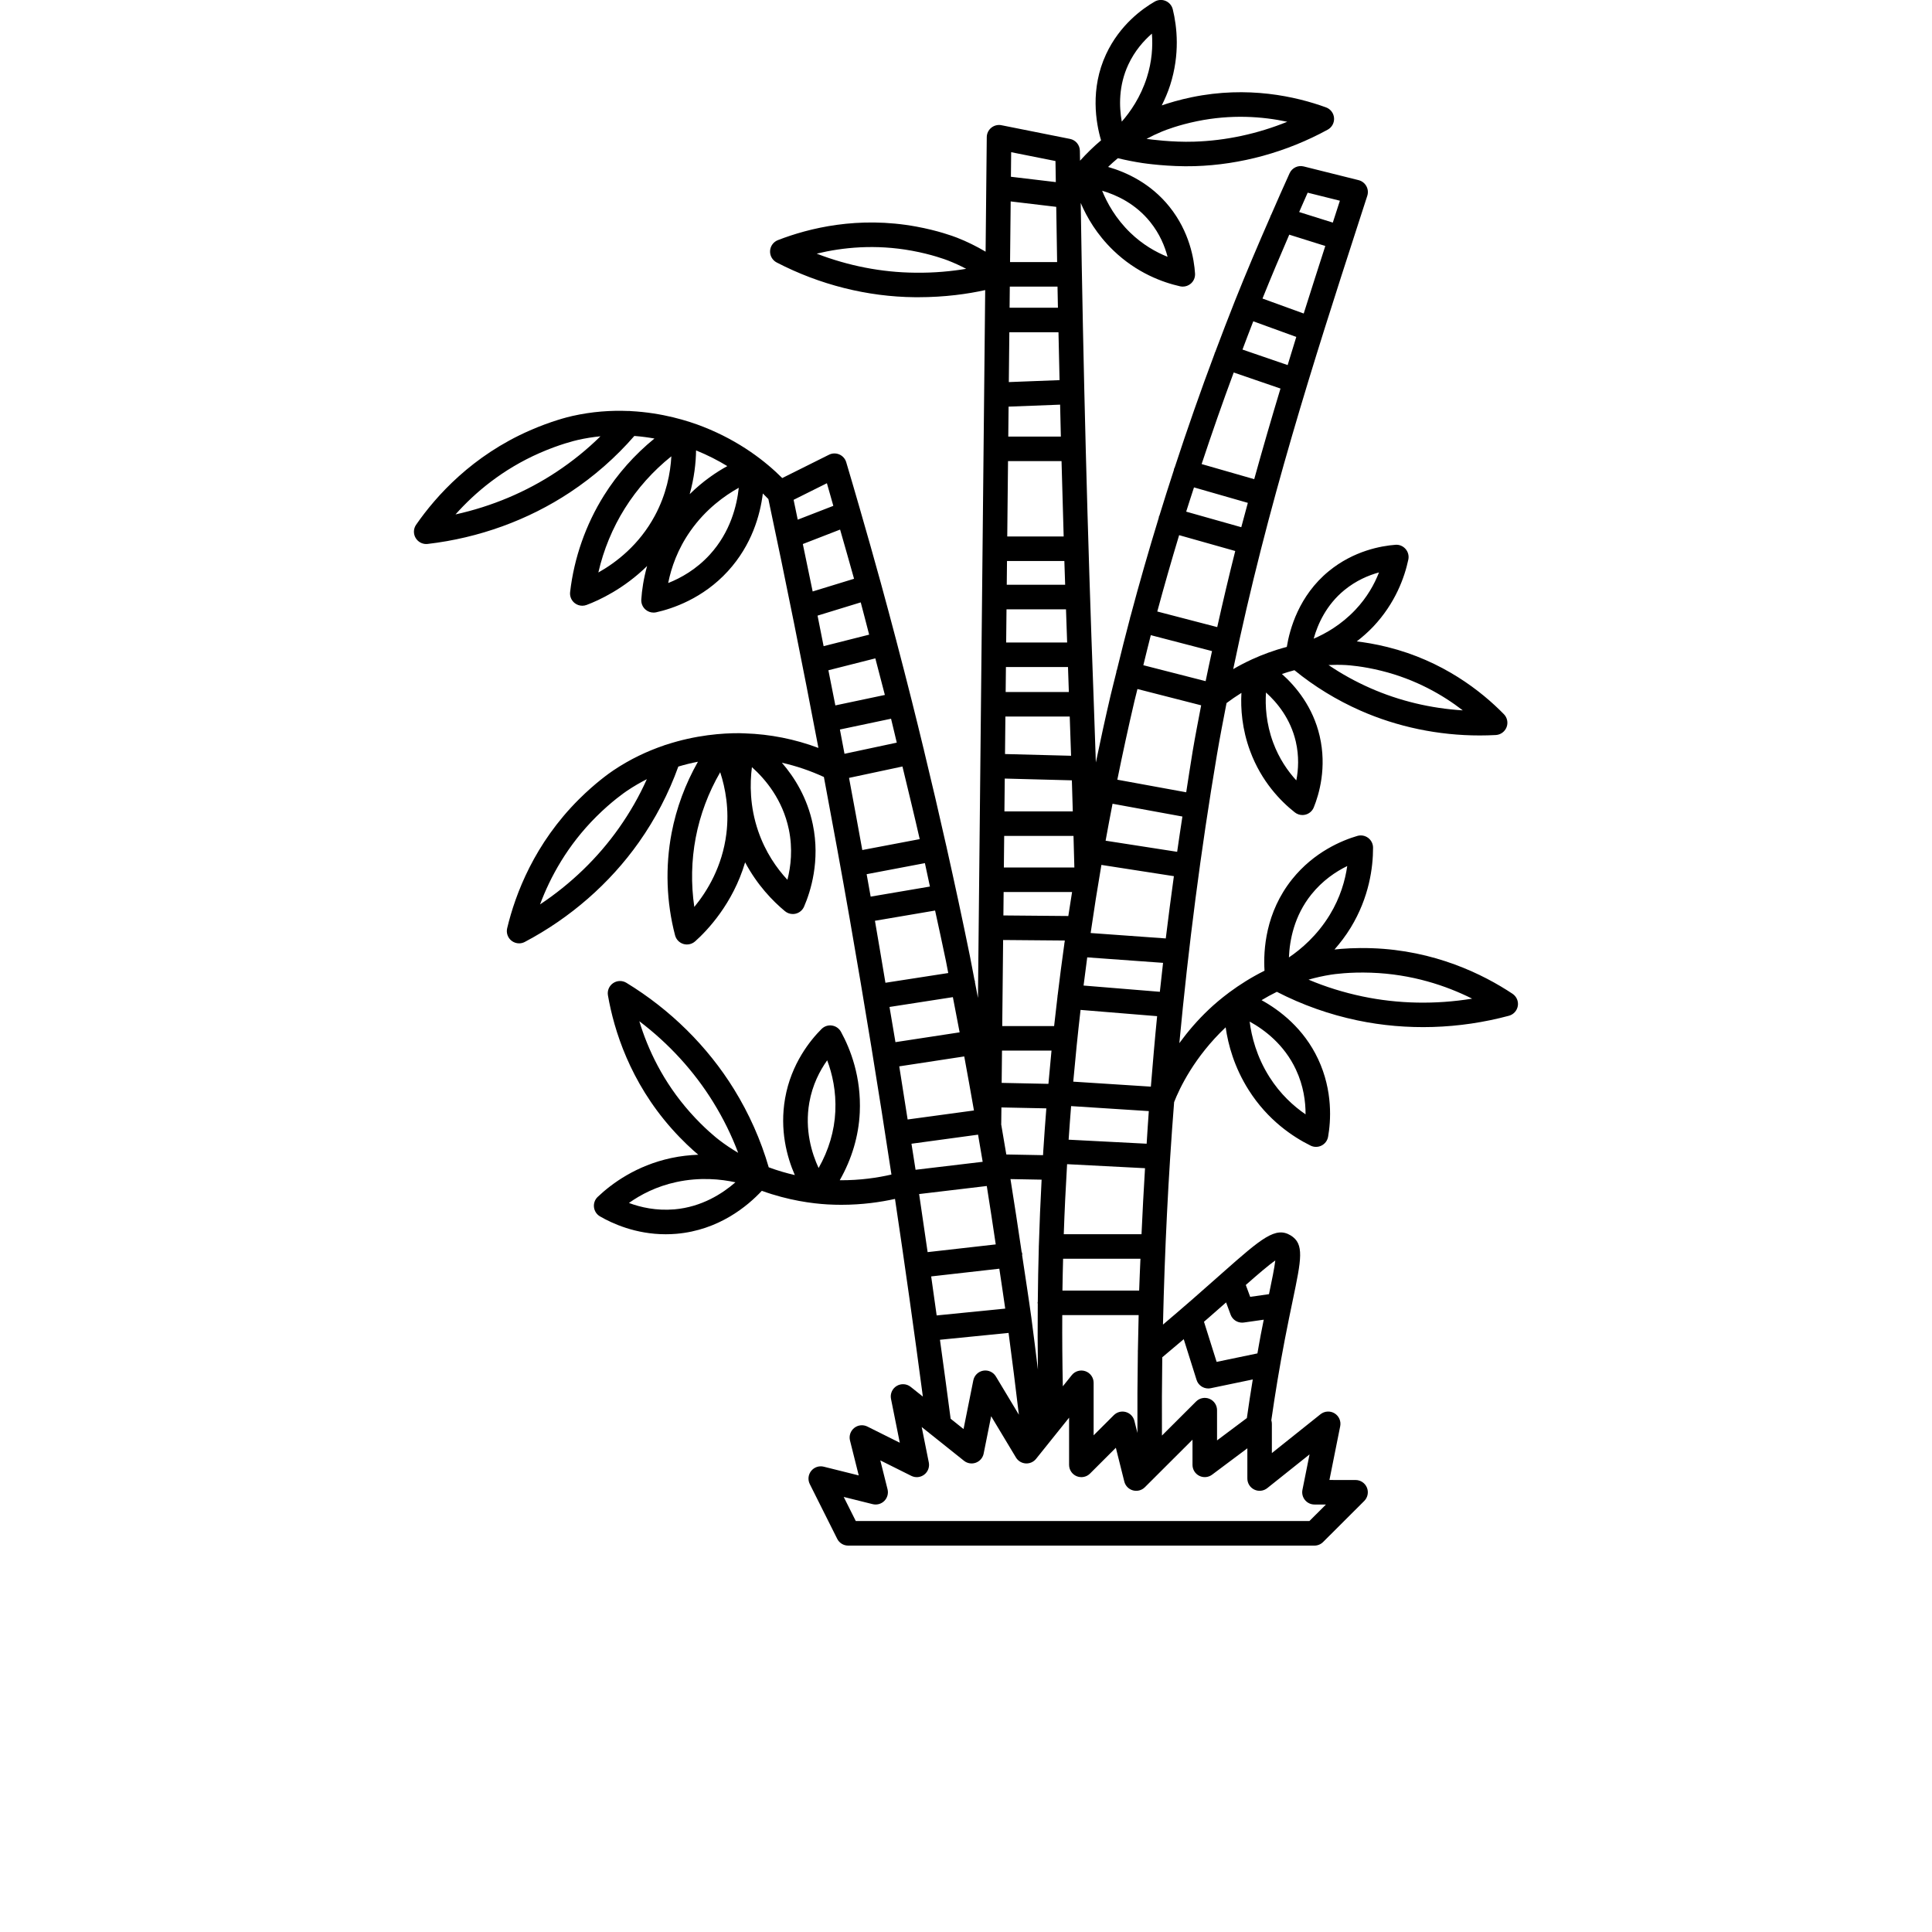 <?xml version="1.0" encoding="UTF-8"?>
<svg version="1.1" viewBox="0 0 700 700" xmlns="http://www.w3.org/2000/svg" xmlns:xlink="http://www.w3.org/1999/xlink">
 <g>
  <path d="m548.01 360.06c-10.699-7.102-28.227-15.73-50.961-16.508-5.894-0.203-10.637 0.152-13.543 0.473 2.051-2.344 4.062-4.934 5.898-7.949 6.688-10.988 8.09-21.805 8.078-28.945 0-1.395-0.664-2.715-1.777-3.551-1.121-0.84-2.574-1.102-3.91-0.711-5.398 1.578-15.652 5.719-23.645 15.711-9.605 12.02-10.453 25.578-9.992 33.129-4.906 2.449-9.121 5.152-12.605 7.734-0.027 0.02-0.066 0.02-0.094 0.035-0.039 0.027-0.055 0.07-0.09 0.098-2.93 2.188-5.363 4.269-7.207 6.008-4.406 4.141-7.938 8.359-10.863 12.367 3.285-34.973 7.773-69.805 13.594-104.32 1.074-6.387 2.293-12.637 3.504-18.895 1.672-1.25 3.488-2.504 5.394-3.688-0.309 5.699 0.191 13.078 3.168 21.109 4.086 11.02 11.055 18.148 16.18 22.188 0.793 0.625 1.766 0.957 2.75 0.957 0.379 0 0.762-0.051 1.137-0.148 1.352-0.359 2.457-1.328 2.981-2.625 1.934-4.766 4.777-14.453 2.137-25.844-2.449-10.562-8.578-17.93-13.68-22.488 1.457-0.484 2.934-0.965 4.535-1.367 7.231 5.898 15.25 10.805 23.852 14.609 13.445 5.941 28.297 9.031 43.285 9.031 1.938 0 3.879-0.055 5.812-0.156 1.746-0.094 3.269-1.199 3.906-2.828 0.633-1.625 0.254-3.477-0.969-4.723-8.168-8.344-22.129-19.336-42.215-24.332-4.555-1.133-8.426-1.723-11.102-2.031 2-1.559 4.008-3.277 5.957-5.332 8.074-8.547 11.387-17.941 12.738-24.32 0.289-1.367-0.078-2.793-1-3.848-0.926-1.055-2.289-1.637-3.68-1.508-5.133 0.387-15.094 2.141-24.141 9.555-10.805 8.848-14.164 20.988-15.207 27.441-4.723 1.238-8.902 2.82-12.43 4.43-0.027 0.008-0.059 0.004-0.086 0.012-0.035 0.012-0.059 0.055-0.094 0.066-2.668 1.227-4.945 2.445-6.805 3.539 12.238-59.051 29.48-112.5 45-160.45l3.574-11.043c0.379-1.172 0.254-2.449-0.348-3.523-0.594-1.074-1.613-1.852-2.809-2.152l-19.875-4.961c-2.078-0.523-4.227 0.512-5.117 2.461-2.285 4.988-4.465 10.02-6.668 15.039-0.066 0.156-0.188 0.27-0.238 0.438-0.012 0.043 0 0.094-0.012 0.137-4.473 10.207-8.832 20.461-12.961 30.816-0.004 0.02-0.023 0.027-0.027 0.043-0.004 0.012 0 0.031-0.004 0.043-2.422 6.078-4.746 12.195-7.055 18.32-0.043 0.105-0.133 0.184-0.172 0.293-0.027 0.074-0.008 0.156-0.031 0.23-5.133 13.664-9.941 27.441-14.477 41.301-0.066 0.164-0.191 0.289-0.238 0.461-0.035 0.117-0.004 0.234-0.027 0.352-1.801 5.516-3.559 11.043-5.262 16.586-0.055 0.133-0.152 0.23-0.191 0.375-0.035 0.121-0.004 0.234-0.027 0.355-3.641 11.879-7.074 23.812-10.262 35.805-0.027 0.086-0.09 0.141-0.109 0.227-0.02 0.074 0.004 0.148-0.012 0.223-1.676 6.312-3.258 12.641-4.805 18.973-0.039 0.117-0.125 0.203-0.156 0.324-0.031 0.129 0 0.254-0.02 0.383-0.691 2.848-1.449 5.688-2.117 8.543-1.883 8.051-3.641 16.129-5.324 24.223-0.262-8.164-0.527-15.867-0.809-23.375-2.231-59.43-3.773-119.65-4.672-179.35 2.219 5.188 5.82 11.422 11.816 17.199 8.457 8.156 17.828 11.574 24.195 13.004 0.324 0.074 0.648 0.105 0.973 0.105 1.043 0 2.07-0.367 2.883-1.062 1.066-0.906 1.641-2.262 1.551-3.664-0.324-5.129-1.957-15.094-9.281-24.223-6.828-8.512-15.633-12.512-22.219-14.406 1.152-1.098 2.324-2.164 3.535-3.164 2.938 0.711 5.922 1.297 8.891 1.75 0.383 0.059 9.504 1.426 19.035 1.129 16.582-0.512 33.219-5.078 48.105-13.219 1.535-0.836 2.43-2.496 2.301-4.234-0.133-1.742-1.27-3.246-2.914-3.84-10.98-3.992-28.336-7.875-48.605-3.691-4.574 0.941-8.344 2.094-10.906 2.977 1.129-2.277 2.195-4.688 3.059-7.394 3.57-11.188 2.481-21.09 0.934-27.422-0.332-1.359-1.285-2.484-2.57-3.035-1.289-0.551-2.762-0.461-3.965 0.234-4.457 2.562-12.68 8.453-17.621 19.051-5.867 12.586-3.684 24.922-1.832 31.219-2.68 2.25-5.215 4.723-7.613 7.379-0.02-1.195-0.039-2.398-0.059-3.594-0.027-2.098-1.516-3.891-3.574-4.301l-24.844-4.961c-1.293-0.262-2.644 0.074-3.672 0.906-1.027 0.836-1.633 2.078-1.645 3.406l-0.422 41.504c-3.328-1.957-6.781-3.672-10.355-5.066-1.488-0.582-6.965-2.59-14.738-4.019-21.059-3.871-38.902 0.535-50.164 4.906-1.625 0.633-2.734 2.156-2.832 3.902-0.094 1.742 0.84 3.383 2.391 4.188 15.57 8.078 32.875 12.43 50.043 12.59 0.375 0 0.742 0.004 1.109 0.004 9.875 0 18.152-1.203 24.398-2.586l-0.109 10.836-2.25 220.1v0.004 0.004l-0.262 25.52c-0.375-1.902-0.719-3.812-1.098-5.711-0.008-0.109 0.031-0.219 0.012-0.328-0.027-0.16-0.121-0.289-0.164-0.445-0.578-2.894-1.086-5.816-1.672-8.707-2.684-13.191-5.527-26.387-8.484-39.574-0.004-0.035 0.008-0.07 0-0.105-0.008-0.051-0.043-0.086-0.055-0.133-2.613-11.652-5.332-23.289-8.152-34.914-0.008-0.055 0.008-0.102 0-0.152-0.012-0.07-0.062-0.121-0.078-0.188-1.379-5.676-2.762-11.348-4.188-17.008-0.004-0.023 0.004-0.043 0-0.066-0.008-0.035-0.031-0.062-0.039-0.098-1.852-7.356-3.742-14.703-5.672-22.031-0.004-0.027 0.004-0.059-0.004-0.086-0.008-0.031-0.031-0.055-0.039-0.09-1.809-6.867-3.644-13.719-5.519-20.559-0.004-0.012 0-0.027-0.004-0.035-0.004-0.008-0.012-0.02-0.012-0.027-2.477-9.012-5.027-17.992-7.617-26.945-0.004-0.02-0.004-0.035-0.008-0.055-0.004-0.008-0.008-0.012-0.012-0.02-1.625-5.617-3.254-11.234-4.926-16.828-0.375-1.258-1.289-2.285-2.492-2.805-1.203-0.52-2.578-0.488-3.75 0.102l-16.941 8.453c-5.965-5.969-15.297-13.328-28.562-18.559-5.621-2.219-14.93-5.106-26.316-5.703-0.293-0.043-0.578-0.055-0.879-0.039-6.262-0.262-13.109 0.188-20.309 1.812-1.664 0.375-7.672 1.859-15.367 5.231-20.832 9.125-33.91 23.613-41.219 34.168-0.996 1.438-1.055 3.32-0.156 4.816 0.828 1.363 2.277 2.172 3.828 2.172 0.172 0 0.344-0.008 0.516-0.031 18.539-2.156 36.379-8.621 51.582-18.703 8.688-5.754 16.516-12.621 23.297-20.422 2.57 0.195 4.992 0.523 7.281 0.93-7.152 5.828-13.387 12.812-18.27 20.613-6.613 10.551-10.859 22.664-12.281 35.023-0.18 1.539 0.457 3.055 1.672 4.004 0.797 0.621 1.766 0.945 2.742 0.945 0.52 0 1.043-0.094 1.547-0.281 4.488-1.668 13.539-5.867 21.934-14.109-1.277 4.562-1.891 8.75-2.106 12.141-0.09 1.395 0.48 2.754 1.547 3.664 0.812 0.699 1.84 1.07 2.891 1.07 0.32 0 0.645-0.035 0.965-0.105 5.801-1.293 16.895-4.945 26.004-14.93 8.648-9.477 11.656-20.289 12.633-28.125 0.719 0.699 1.383 1.375 2.004 2.027 6.359 29.867 12.395 60.02 18.133 90.168-8.547-3.199-17.559-4.988-26.555-5.269-0.062-0.008-0.125 0-0.188-0.008-0.621-0.02-1.238-0.062-1.863-0.066-6.086-0.031-15.785 0.633-26.617 4.195-0.277 0.062-0.543 0.152-0.797 0.266-5.93 2.023-12.164 4.91-18.293 9.035-1.41 0.945-6.481 4.508-12.426 10.426-16.109 16.031-23.051 34.27-26.031 46.75-0.406 1.699 0.219 3.477 1.594 4.543 0.797 0.617 1.762 0.934 2.723 0.934 0.711 0 1.422-0.168 2.074-0.516 16.496-8.707 30.781-21.188 41.309-36.078 6.008-8.512 10.816-17.734 14.309-27.457 2.457-0.742 4.832-1.309 7.106-1.75-4.551 8.02-7.812 16.785-9.539 25.809-2.332 12.227-1.902 25.055 1.258 37.09 0.391 1.492 1.535 2.676 3.008 3.125 0.422 0.129 0.859 0.191 1.289 0.191 1.07 0 2.125-0.387 2.945-1.117 4.363-3.871 13.707-13.648 18.137-28.652 4.387 8.234 10.004 14.031 14.441 17.707 0.805 0.668 1.809 1.02 2.836 1.02 0.348 0 0.691-0.039 1.035-0.121 1.359-0.324 2.488-1.27 3.043-2.555 2.359-5.449 5.914-16.559 3.172-29.781-1.992-9.605-6.578-17.008-11.203-22.352 5.223 1.16 10.32 2.906 15.219 5.164 3.234 17.246 6.398 34.477 9.398 51.641 5.348 30.605 10.383 61.477 15.074 92.395-4.914 1.137-11.301 2.121-18.73 2.066 4.363-7.676 6.863-16.02 7.254-24.52 0.594-12.844-3.379-23.008-6.816-29.27-0.672-1.227-1.879-2.062-3.262-2.262-1.398-0.215-2.781 0.266-3.773 1.254-3.981 3.973-10.992 12.516-13.199 25.105-2.012 11.461 0.645 21.227 3.519 27.816-2.961-0.676-6.148-1.582-9.453-2.812-2.879-9.914-7.106-19.422-12.578-28.285-9.578-15.516-23.059-28.848-38.988-38.559-1.492-0.91-3.375-0.863-4.812 0.121-1.441 0.98-2.18 2.715-1.875 4.438 2.199 12.637 7.992 31.262 23.078 48.266 3.906 4.398 7.418 7.582 9.652 9.465-3.109 0.129-6.383 0.457-9.844 1.203-12.59 2.715-21.41 9.152-26.594 14.066-1.02 0.965-1.516 2.352-1.355 3.742s0.973 2.625 2.184 3.328c4.363 2.535 12.906 6.473 23.816 6.473 1.258 0 2.547-0.055 3.867-0.164 15.355-1.316 25.781-10.039 30.945-15.574 9.617 3.484 18.293 4.617 23.867 4.93 1.684 0.094 3.332 0.137 4.938 0.137 7.594 0 14.227-0.973 19.449-2.133 3.578 23.898 6.941 47.793 10.094 71.621l-4.41-3.519c-1.457-1.168-3.492-1.293-5.09-0.324-1.594 0.973-2.41 2.84-2.043 4.668l3.184 15.891-11.746-5.863c-1.551-0.777-3.414-0.578-4.769 0.512s-1.949 2.863-1.527 4.543l3.168 12.652-12.684-3.164c-1.68-0.418-3.457 0.184-4.543 1.535-1.086 1.355-1.285 3.219-0.508 4.769l9.938 19.836c0.75 1.504 2.293 2.453 3.973 2.453h168.93c1.18 0 2.309-0.465 3.141-1.297l14.906-14.875c1.27-1.27 1.652-3.184 0.969-4.844-0.688-1.664-2.312-2.746-4.106-2.746l-9.473-0.012 3.902-19.48c0.367-1.832-0.449-3.699-2.043-4.668-1.59-0.969-3.621-0.84-5.09 0.324l-17.625 14.074v-10.602c0-0.445-0.074-0.875-0.199-1.289 1.383-9.656 3.008-19.48 4.891-29.258 1.066-5.555 2.051-10.258 2.875-14.215 3.109-14.891 4.277-20.457-0.781-23.512-5.41-3.269-10.43 0.949-24.496 13.398-0.004 0.004-0.008 0.008-0.012 0.012-0.422 0.375-0.77 0.68-1.203 1.066-2.863 2.539-6.098 5.406-9.754 8.594-3.82 3.332-7.414 6.41-10.777 9.258 0.617-26.891 1.926-53.781 4.039-80.613 1.945-4.981 7.277-16.312 18.672-27.098 0.898 6.297 3.109 14.484 8.379 22.781 6.894 10.863 15.98 16.914 22.395 20.078 0.621 0.309 1.293 0.457 1.965 0.457 0.688 0 1.379-0.16 2.008-0.48 1.25-0.633 2.125-1.812 2.367-3.191 0.977-5.535 1.812-16.547-3.613-28.129-5.215-11.125-13.895-17.711-20.492-21.352 1.73-1.035 3.559-2.062 5.539-3.027 9.191 4.738 19.008 8.223 29.219 10.359 17.863 3.742 36.84 3.16 54.859-1.684 1.684-0.453 2.949-1.852 3.231-3.578 0.281-1.699-0.477-3.426-1.93-4.391zm-78.52-91.375c1.23 5.324 0.945 10.191 0.188 14.066-3.09-3.363-6.223-7.871-8.383-13.684-2.582-6.957-2.914-13.43-2.606-18.16 4.059 3.644 8.883 9.504 10.801 17.777zm60.508-11.305c-11.645-0.715-23.066-3.449-33.547-8.078-5.379-2.379-10.379-5.137-15.102-8.348 2.027-0.102 4.121-0.105 6.266 0.008 0.961 0.055 6.102 0.391 12.922 2.09 12.359 3.07 22.148 8.684 29.461 14.328zm-42.914-43.566c4.231-3.465 8.734-5.375 12.551-6.414-1.648 4.25-4.301 9.039-8.559 13.547-5.121 5.418-10.797 8.621-15.105 10.461 1.469-5.289 4.574-12.238 11.113-17.594zm-155.54-115.01c-12.055-0.105-24.188-2.477-35.641-6.902 9.422-2.285 21.27-3.484 34.512-1.055 7.184 1.32 12.184 3.195 13.109 3.559 2.227 0.871 4.414 1.867 6.539 2.992-5.168 0.859-11.449 1.512-18.52 1.406zm-129.91 72.164c-10.988 7.285-23.473 12.523-36.594 15.418 7-7.859 16.965-16.328 30.543-22.277 7.152-3.133 12.715-4.465 13.762-4.703 2.801-0.637 5.547-1.066 8.215-1.328-4.844 4.773-10.105 9.031-15.926 12.891zm15.16 36.457c1.875-8.195 5.129-16.102 9.586-23.215 4.492-7.168 10.238-13.59 16.863-18.883-0.332 6.062-1.793 13.77-6.012 21.59-5.676 10.52-13.973 16.879-20.438 20.508zm40.402-6.496c-4.883 5.352-10.48 8.488-15.102 10.316 1.117-5.609 3.43-12.289 8.066-18.883 5.547-7.898 12.426-12.809 17.512-15.633-0.684 6.438-3.035 16.047-10.477 24.199zm-7.312-21.879c1.652-5.91 2.254-11.391 2.312-15.859 4.231 1.711 7.981 3.652 11.32 5.688-4.055 2.223-8.883 5.488-13.633 10.172zm-25.68 121.03c-7.602 10.766-17.344 20.164-28.535 27.605 3.676-9.859 9.891-21.355 20.391-31.809 5.527-5.504 10.23-8.754 11.117-9.352 2.387-1.605 4.797-3 7.188-4.215-2.773 6.199-6.133 12.074-10.16 17.77zm38.969 2.019c-1.48 11.859-6.906 20.781-11.613 26.504-1.227-8.324-1.059-16.871 0.516-25.121 1.582-8.297 4.613-16.359 8.867-23.688 1.887 5.769 3.328 13.488 2.231 22.305zm22.121 16.668c-3.894-4.195-7.957-9.996-10.582-17.625-3.098-8.996-3.031-17.324-2.277-23.191 4.875 4.344 11.133 11.77 13.375 22.57 1.469 7.082 0.719 13.441-0.516 18.246zm7.938 80.707c1.129-6.438 3.82-11.578 6.473-15.301 1.859 4.93 3.285 11.215 2.945 18.527-0.324 7.07-2.398 14.051-6.055 20.492-2.473-5.332-5.102-13.824-3.363-23.719zm-61.594-29.469c10.711 8.121 19.844 18.102 26.766 29.316 3.668 5.938 6.656 12.008 9.043 18.363-2.316-1.359-4.633-2.902-6.914-4.652-0.848-0.648-5.336-4.184-10.516-10.02-9.836-11.082-15.328-22.941-18.379-33.008zm12.699 68.168c-6.516 0.555-12.18-0.719-16.465-2.316 4.297-3.051 10.012-6.031 17.184-7.578 8.617-1.859 16.238-1.043 21.398 0.09-4.684 4.086-12.215 8.957-22.117 9.805zm167.93 51.668c-0.156 9.785-0.199 19.562-0.156 29.344l-1.098-4.383c-0.391-1.551-1.582-2.777-3.125-3.203-1.543-0.426-3.195 0.004-4.328 1.137l-7.32 7.309v-19.039c0-1.883-1.191-3.57-2.969-4.191-1.777-0.621-3.766-0.059-4.941 1.414l-3.25 4.055c-0.18-8.602-0.246-17.199-0.203-25.793h27.676c-0.105 4.191-0.199 8.383-0.266 12.574-0.039 0.262-0.027 0.516-0.02 0.777zm-102.83-280.14-14.996 4.598c-1.168-5.742-2.375-11.457-3.562-17.184l13.504-5.238c1.691 5.938 3.406 11.863 5.055 17.824zm11.164 42.094-17.938 3.785c-0.82-4.25-1.688-8.484-2.523-12.73l17.008-4.309c1.148 4.422 2.328 8.832 3.453 13.254zm-5.695-21.848-16.496 4.172c-0.734-3.688-1.449-7.383-2.195-11.066l15.645-4.801c1.059 3.883 2.012 7.805 3.047 11.695zm7.938 30.461c0.719 2.879 1.367 5.773 2.074 8.664l-18.941 4.043c-0.555-2.934-1.098-5.863-1.664-8.797zm4.129 17.309c2.106 8.77 4.262 17.535 6.254 26.316l-20.801 3.949c-1.574-8.707-3.172-17.414-4.805-26.137zm-12.973 39.02 21.109-4.008c0.625 2.828 1.207 5.652 1.82 8.484l-21.477 3.652c-0.469-2.707-0.969-5.422-1.453-8.129zm24.801 13.172c1.297 6.086 2.684 12.168 3.922 18.254 0.297 1.457 0.551 2.93 0.844 4.387l-22.762 3.527c-1.262-7.488-2.496-15-3.797-22.461zm-16.516 34.934 22.957-3.559c0.836 4.246 1.641 8.496 2.449 12.754l-23.254 3.551c-0.695-4.262-1.445-8.488-2.152-12.746zm124.71-229.88 16.945 5.816c-3.234 10.715-6.418 21.652-9.516 32.836l-19.055-5.473c3.691-11.117 7.543-22.188 11.625-33.18zm7.086-18.551 15.586 5.664c-1.051 3.352-2.086 6.801-3.129 10.199l-16.367-5.621c1.301-3.418 2.57-6.844 3.91-10.242zm13.039-31.387 13.059 4.098c-2.586 8.008-5.195 16.164-7.82 24.473l-14.938-5.426c3.129-7.758 6.371-15.473 9.699-23.145zm-15.008 97.172c-0.793 2.941-1.602 5.848-2.375 8.82l-19.961-5.637c0.914-2.938 1.883-5.859 2.828-8.785zm-24.891 11.703 20.328 5.738c-2.281 9.039-4.449 18.238-6.527 27.574l-21.719-5.652c2.5-9.254 5.141-18.473 7.918-27.66zm-53.508 283.74c-1.043-7.617-2.25-15.23-3.379-22.844 0-0.184 0.066-0.348 0.043-0.535-0.031-0.266-0.16-0.484-0.23-0.73-1.309-8.781-2.613-17.555-4.035-26.324l11.281 0.207c-0.426 8.02-0.766 16.043-1.004 24.078 0 0.043-0.027 0.086-0.027 0.129 0 0.035 0.023 0.066 0.023 0.102-0.195 6.637-0.312 13.27-0.375 19.914-0.012 0.137-0.078 0.254-0.078 0.391 0 0.129 0.062 0.234 0.07 0.363-0.07 7.945-0.066 15.898 0.051 23.852-0.793-6.199-1.492-12.391-2.344-18.59v-0.008c0.012 0.004 0.012 0 0.004-0.004zm4.297-60.824c0 0.031-0.023 0.055-0.023 0.086s0.012 0.055 0.012 0.086c-0.031 0.516-0.059 1.035-0.09 1.551l-13.309-0.25c-0.609-3.664-1.234-7.316-1.863-10.973 0-0.043 0.027-0.086 0.027-0.129l0.062-5.941 16.277 0.336c-0.402 5.078-0.77 10.156-1.094 15.234zm8.617 4.988 28.234 1.461c-0.492 7.973-0.91 15.941-1.27 23.922h-28.168c0.281-8.473 0.699-16.934 1.203-25.383zm-21.199-274.47 18.668-0.719c0.094 3.859 0.172 7.715 0.27 11.574h-19.051zm19.184 19.742c0.246 9.105 0.496 18.203 0.773 27.301h-20.441l0.281-27.301zm1.023 36.191c0.09 2.875 0.195 5.738 0.289 8.609h-21.16l0.09-8.609zm0.594 17.5c0.133 4.012 0.277 8.012 0.414 12.023h-22.094l0.125-12.023zm0.723 20.906c0.105 3.012 0.199 6.039 0.312 9.051h-22.895l0.094-9.051zm0.629 17.938c0.164 4.617 0.328 9.344 0.488 14.219l-23.934-0.625 0.137-13.59zm0.773 23.121c0.109 3.621 0.227 7.394 0.336 11.25h-24.77l0.121-11.891zm0.594 20.137c0.102 3.688 0.207 7.504 0.312 11.449h-25.543l0.117-11.449zm-0.516 20.336c-0.461 2.898-0.93 5.793-1.363 8.688l-23.523-0.207 0.086-8.48zm5.488 23.668 27.477 1.988c-0.395 3.492-0.797 6.992-1.164 10.488l-27.637-2.262c0.426-3.41 0.859-6.812 1.324-10.215zm1.238-8.82c1.195-8.246 2.496-16.465 3.898-24.676l26.262 4.078c-1.023 7.516-2.035 15.027-2.938 22.562zm-11.266-200.32-18.379 0.707 0.188-18.051h17.805c0.121 5.781 0.254 11.559 0.387 17.344zm1.906 203.04c-0.035 0.266-0.074 0.535-0.109 0.801-0.008 0.086-0.059 0.156-0.066 0.246-0.004 0.039 0.02 0.074 0.012 0.121-0.867 6.203-1.68 12.418-2.426 18.637-0.008 0.07-0.051 0.129-0.059 0.199-0.004 0.051 0.02 0.09 0.02 0.133-0.438 3.617-0.848 7.238-1.246 10.863h-18.797l0.32-31.191zm-4.82 39.879c-0.398 4.012-0.762 8.031-1.117 12.051l-16.941-0.352 0.121-11.699zm-28.098 21.695-24.031 3.266c-1.004-6.418-2-12.84-3.035-19.25l23.547-3.594c1.211 6.519 2.371 13.039 3.519 19.578zm32.297 53.727h28.023c-0.152 3.84-0.348 7.68-0.465 11.52h-27.797c0.051-3.844 0.141-7.684 0.238-11.52zm2.004-43.141c0.281-4.059 0.57-8.117 0.898-12.168l28.152 1.809c-0.301 3.938-0.516 7.879-0.781 11.816zm1.676-21.027c0.777-8.68 1.645-17.348 2.648-25.996l27.742 2.269c-0.852 8.504-1.57 17.02-2.269 25.535zm50.281-156c-0.773 3.633-1.582 7.219-2.316 10.895l-22.57-5.777c0.902-3.633 1.762-7.266 2.703-10.891zm-28.117 18.16c0.348-1.477 0.742-2.941 1.094-4.418l23.086 5.906c-1.043 5.512-2.129 10.98-3.07 16.594-0.836 4.961-1.555 9.941-2.344 14.914l-24.961-4.562c1.93-9.508 3.981-18.988 6.195-28.434zm17.383 41.781c-0.645 4.262-1.297 8.52-1.902 12.785l-25.922-4.027c0.805-4.473 1.648-8.934 2.516-13.391zm-45.391-200.89h-17.055l0.227-21.973 16.508 1.965c0.098 6.664 0.199 13.332 0.32 20.008zm0.141 8.887c0.051 2.551 0.102 5.098 0.152 7.648h-17.516l0.078-7.648zm-28.785 307.27c0.559 3.277 1.125 6.551 1.672 9.832l-24.316 2.891c-0.48-3.152-1-6.289-1.484-9.438zm3.16 18.602c1.137 7.051 2.184 14.102 3.246 21.16l-24.684 2.797c-1.012-7.012-2.031-14.027-3.078-21.043zm-20.148 32.758 24.691-2.797c0.707 4.82 1.465 9.637 2.137 14.457l-24.84 2.477c-0.648-4.711-1.316-9.422-1.988-14.137zm136.41-392.66 11.672 2.91-2.106 6.512c-0.152 0.465-0.309 0.949-0.457 1.418l-12.191-3.828c1.043-2.328 2.027-4.684 3.082-7.012zm-57.023 10.652c3.418 4.258 5.269 8.77 6.266 12.586-4.246-1.699-9.023-4.406-13.488-8.715-5.336-5.152-8.449-10.836-10.223-15.23 5.246 1.535 12.137 4.734 17.445 11.359zm16.855-36.531c12.484-2.574 23.742-1.742 32.777 0.188-10.809 4.387-22.289 6.852-33.734 7.207-8.039 0.262-16.023-0.832-17.258-1.008 1.84-0.992 3.723-1.883 5.648-2.68 1.277-0.527 5.938-2.34 12.566-3.707zm-24.805-20.543c2.312-4.957 5.547-8.617 8.535-11.203 0.359 4.543 0.051 10.02-1.836 15.922-2.266 7.102-5.992 12.441-9.078 15.961-0.973-5.41-1.191-13.023 2.379-20.68zm-26.402 34.953c0.035 2.539 0.09 5.094 0.125 7.637l-16.27-1.934 0.09-8.902zm-82.816 116.74c0.805 2.719 1.535 5.477 2.328 8.199l-12.898 5.004c-0.504-2.391-0.988-4.801-1.492-7.188zm40.961 310.34 24.863-2.481c1.332 9.883 2.547 19.762 3.731 29.637l-8.336-13.871c-0.945-1.574-2.766-2.398-4.57-2.09-1.809 0.316-3.238 1.707-3.602 3.508l-3.539 17.645-4.68-3.738c-1.238-9.516-2.559-19.066-3.867-28.609zm133.91 41.535-2.574 12.844c-0.262 1.301 0.074 2.656 0.922 3.688 0.844 1.031 2.106 1.625 3.438 1.625h4.164l-6.004 5.988h-164.35l-4.379-8.738 10.492 2.617c1.516 0.379 3.121-0.066 4.223-1.168 1.102-1.102 1.547-2.707 1.168-4.223l-2.621-10.465 11.23 5.606c1.52 0.762 3.336 0.586 4.684-0.445s1.992-2.738 1.656-4.406l-2.574-12.844 3.606 2.875 11.711 9.352c1.215 0.973 2.84 1.23 4.293 0.703 1.457-0.535 2.535-1.781 2.836-3.301l2.715-13.543 8.992 14.961c0.746 1.246 2.059 2.043 3.512 2.141 1.449 0.098 2.859-0.52 3.769-1.652l2.938-3.664 0.008-0.008 9.023-11.254v17.105c0 1.797 1.086 3.418 2.742 4.106 1.664 0.684 3.57 0.312 4.844-0.961l9.355-9.344 3.062 12.234c0.391 1.551 1.582 2.777 3.125 3.203 1.543 0.426 3.195-0.004 4.328-1.137l17.258-17.227v9.121c0 1.68 0.949 3.223 2.453 3.973 1.496 0.754 3.301 0.594 4.652-0.418l12.77-9.555v10.957c0 1.707 0.977 3.262 2.516 4.004 1.539 0.742 3.363 0.535 4.703-0.535zm-14.695-58.055-6.812 0.969-1.59-4.301c4.41-3.883 8.246-7.191 10.688-8.871-0.332 2.828-1.285 7.402-2.285 12.203zm-15.547 2.984 1.641 4.43c0.648 1.766 2.328 2.902 4.168 2.902 0.207 0 0.418-0.012 0.633-0.043l7.203-1.027c-0.352 1.742-0.711 3.547-1.086 5.492-0.43 2.238-0.801 4.481-1.203 6.723l-14.781 3.074-4.582-14.543c0.59-0.516 1.16-1 1.766-1.523 2.254-1.961 4.297-3.762 6.242-5.484zm-15.34 13.324 4.644 14.746c0.59 1.879 2.328 3.109 4.234 3.109 0.297 0 0.605-0.031 0.906-0.094l15.227-3.168c-0.777 4.688-1.484 9.352-2.141 13.988l-10.805 8.09v-10.957c0-1.797-1.086-3.418-2.742-4.106-1.656-0.684-3.57-0.312-4.844 0.961l-12.375 12.352c-0.051-9.453-0.023-18.906 0.117-28.363 2.426-2.035 5.012-4.207 7.777-6.559zm46.203-161.09c4.086-5.109 8.914-8.332 13.031-10.336-0.742 5.207-2.508 11.406-6.316 17.664-4.586 7.527-10.43 12.488-14.809 15.441 0.25-6.207 1.891-15.012 8.094-22.77zm-5.559 63.402c2.773 5.914 3.519 11.664 3.492 16.227-4.352-2.977-9.137-7.312-13.066-13.504-4.699-7.398-6.519-14.797-7.195-20.109 5.406 2.969 12.535 8.348 16.77 17.387zm24.133-26.488c-6.84-1.438-13.309-3.445-19.562-6.09 2.578-0.742 5.281-1.352 8.117-1.801 1.055-0.168 6.711-0.988 14.523-0.715 14.816 0.508 27.215 4.691 36.637 9.406-13.273 2.16-26.809 1.906-39.715-0.801z"/>
 </g>
</svg>
